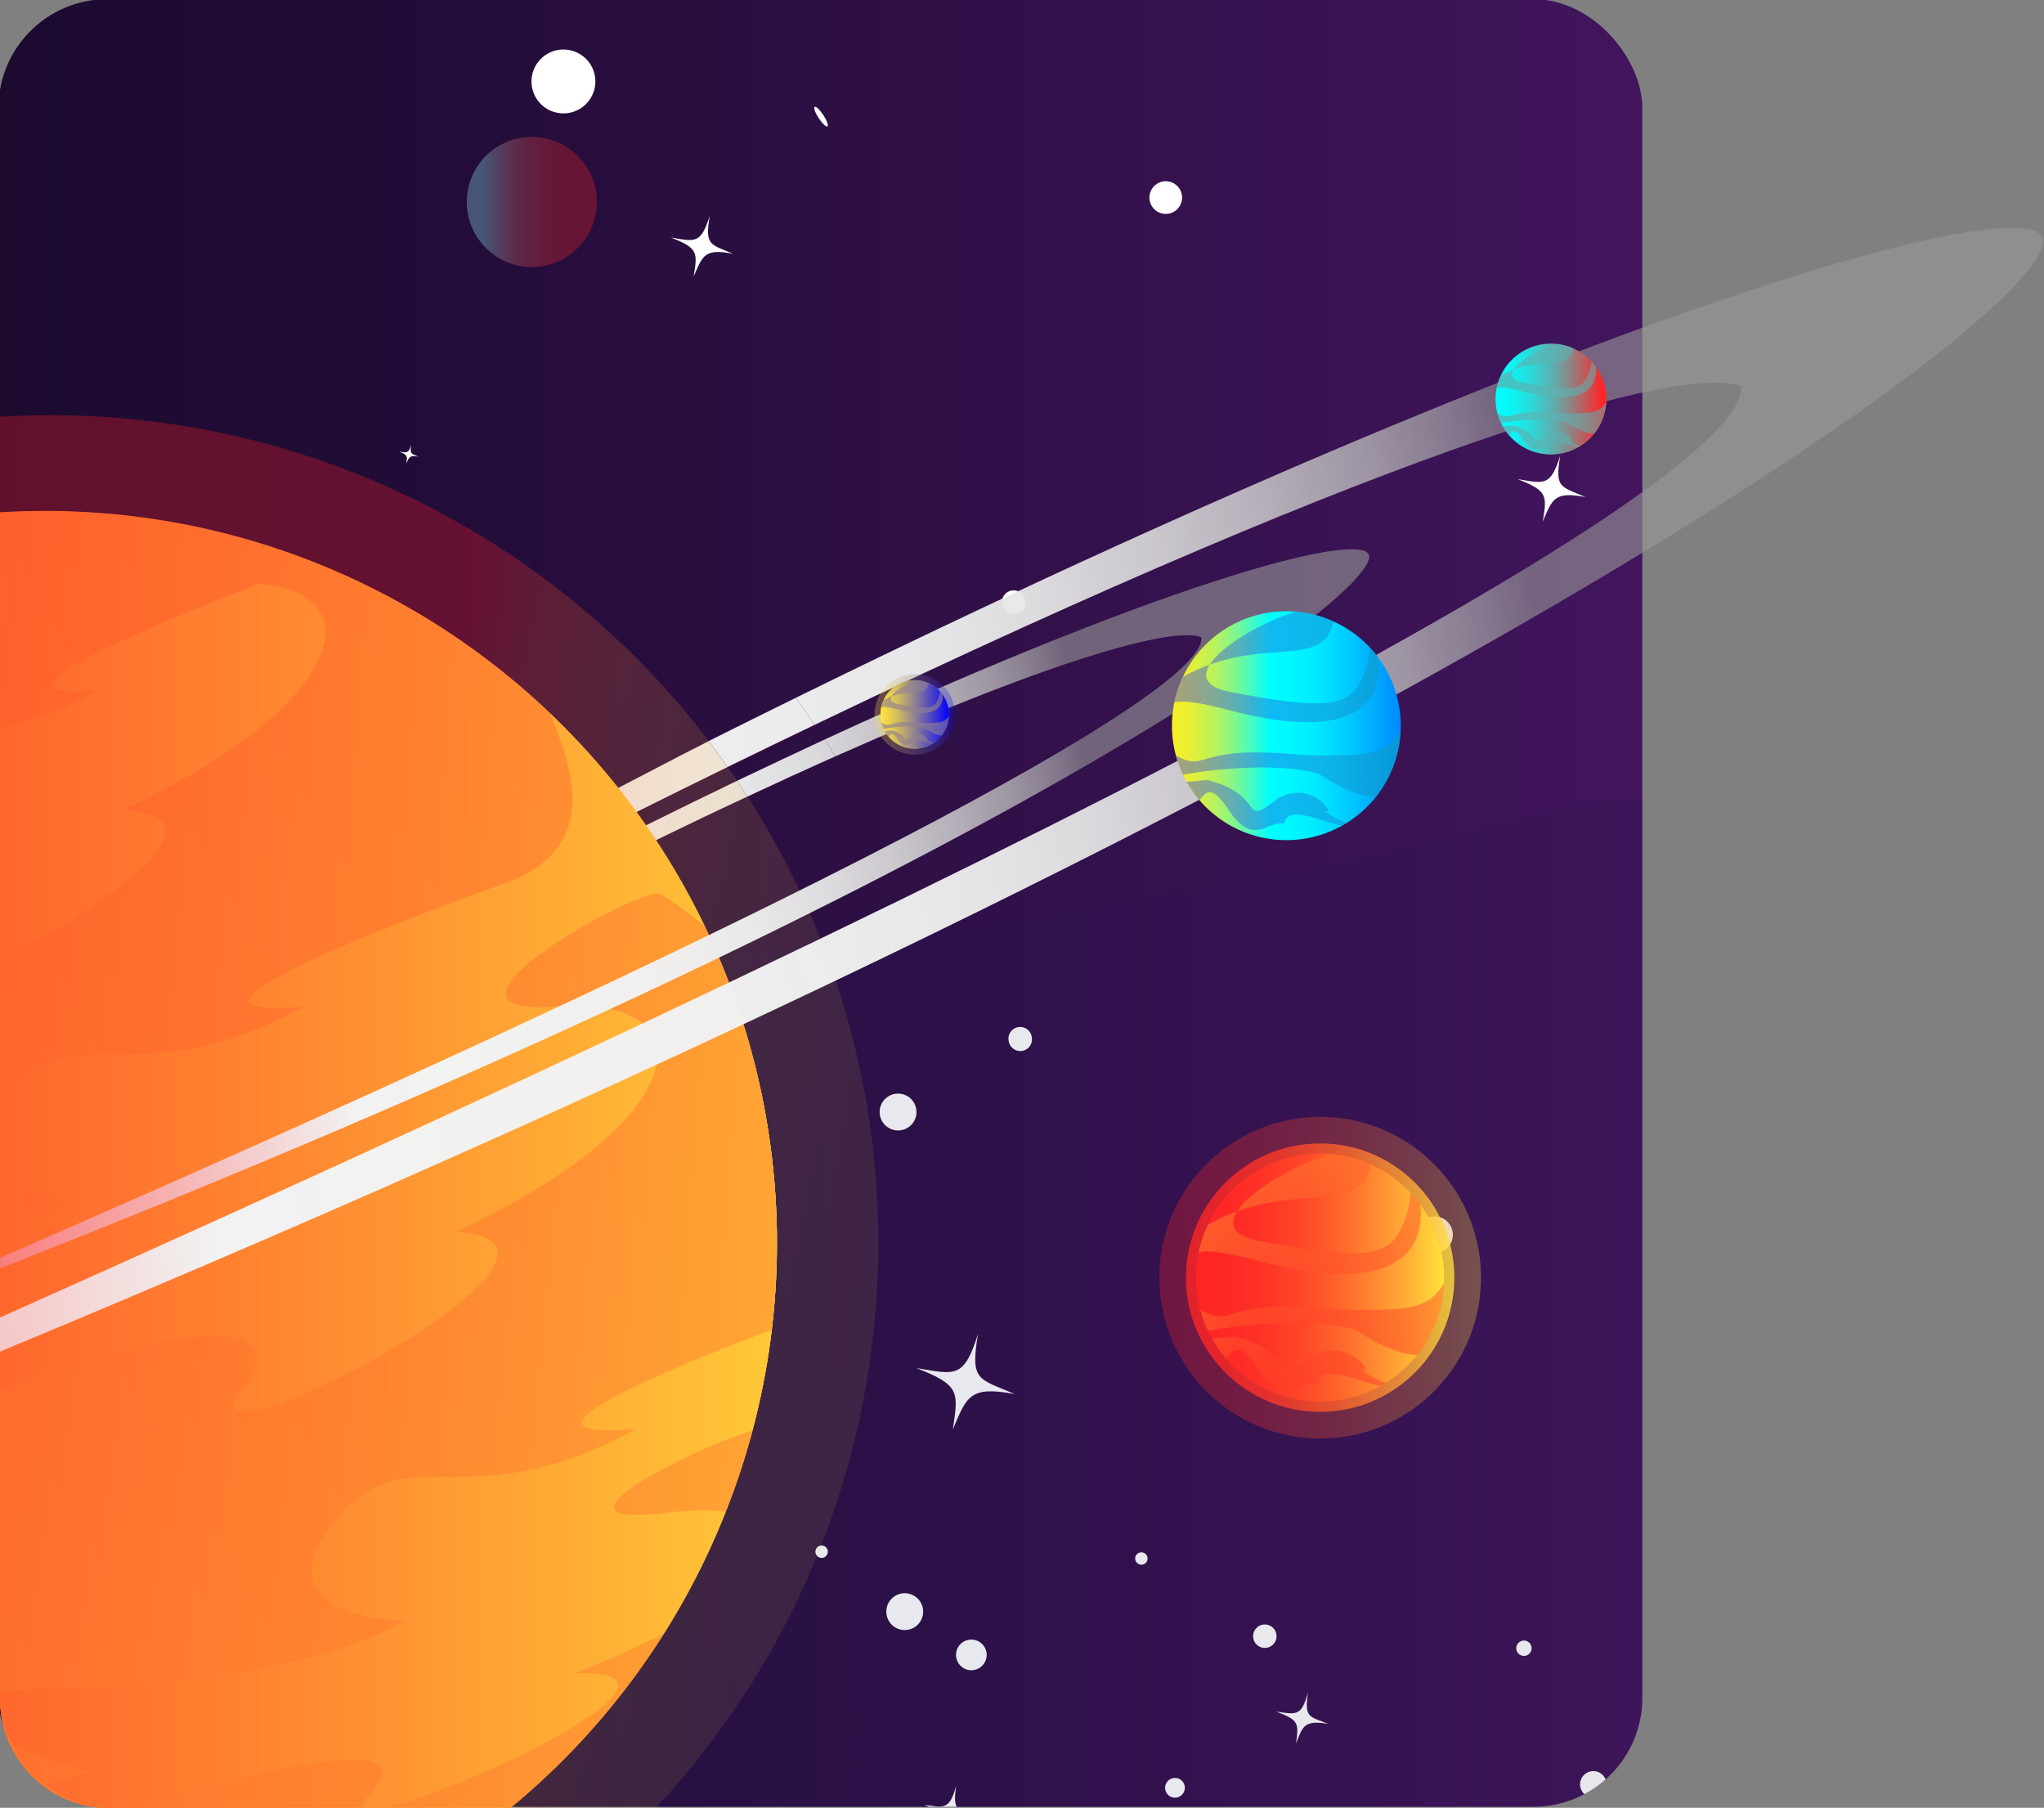 <svg xmlns="http://www.w3.org/2000/svg" xmlns:xlink="http://www.w3.org/1999/xlink" viewBox="0 0 363 321"><rect x="0" y="0" width="363" height="321" fill="#808080" stroke="none"/><defs><style>.cls-1{fill:none;}.cls-2{fill:url(#linear-gradient);}.cls-3{fill:url(#Degradado_sin_nombre_182);}.cls-4{fill:url(#Degradado_sin_nombre_118);}.cls-5{isolation:isolate;}.cls-6{clip-path:url(#clip-path);}.cls-7{fill:url(#Degradado_sin_nombre_19);}.cls-8{clip-path:url(#clip-path-2);}.cls-9{fill:#fff;}.cls-10{opacity:0.1;}.cls-11{fill:url(#linear-gradient-2);}.cls-12{fill:url(#Degradado_sin_nombre_38);}.cls-13{fill:url(#Degradado_sin_nombre_109);}.cls-14{fill:url(#Degradado_sin_nombre_109-2);}.cls-15{fill:url(#Degradado_sin_nombre_109-3);}.cls-16{fill:url(#Degradado_sin_nombre_109-4);}.cls-17{clip-path:url(#clip-path-4);}.cls-18,.cls-20,.cls-36,.cls-41,.cls-48{opacity:0.3;}.cls-18{fill:url(#Degradado_sin_nombre_191);}.cls-19{fill:url(#Degradado_sin_nombre_65);}.cls-20{fill:url(#Degradado_sin_nombre_184);}.cls-21{clip-path:url(#clip-path-6);}.cls-22{fill:url(#Degradado_sin_nombre_67);}.cls-23{clip-path:url(#clip-path-7);}.cls-24{opacity:0.25;}.cls-25{fill:url(#Degradado_sin_nombre_67-2);}.cls-26{fill:url(#Degradado_sin_nombre_67-3);}.cls-27{fill:url(#Degradado_sin_nombre_67-4);}.cls-28{fill:url(#Degradado_sin_nombre_67-5);}.cls-29{fill:url(#Degradado_sin_nombre_109-5);}.cls-30{fill:url(#Degradado_sin_nombre_109-6);}.cls-31{fill:url(#Degradado_sin_nombre_143);}.cls-32{clip-path:url(#clip-path-8);}.cls-33,.cls-35,.cls-39,.cls-45{opacity:0.4;}.cls-33{fill:url(#linear-gradient-3);}.cls-34{clip-path:url(#clip-path-9);}.cls-35{fill:url(#Degradado_sin_nombre_182-3);}.cls-36{fill:url(#Degradado_sin_nombre_118-2);}.cls-37{fill:url(#Degradado_sin_nombre_118-3);}.cls-38{clip-path:url(#clip-path-10);}.cls-39{fill:url(#Degradado_sin_nombre_118-5);}.cls-40{mix-blend-mode:screen;}.cls-41{fill:url(#linear-gradient-4);}.cls-42{opacity:0.8;fill:url(#linear-gradient-5);}.cls-43{fill:url(#linear-gradient-6);}.cls-44{clip-path:url(#clip-path-11);}.cls-45{fill:url(#linear-gradient-8);}.cls-46{clip-path:url(#clip-path-12);}.cls-47{clip-path:url(#clip-path-13);}.cls-49{fill:url(#linear-gradient-9);}.cls-50{clip-path:url(#clip-path-14);}.cls-51{fill:url(#linear-gradient-10);}.cls-52{clip-path:url(#clip-path-15);}.cls-53{fill:url(#linear-gradient-11);}.cls-54{fill:url(#linear-gradient-12);}.cls-55{clip-path:url(#clip-path-16);}.cls-56{fill:url(#linear-gradient-13);}.cls-57{clip-path:url(#clip-path-17);}.cls-58{fill:url(#linear-gradient-14);}</style><linearGradient id="linear-gradient" x1="212.42" y1="226.86" x2="256.47" y2="226.86" gradientUnits="userSpaceOnUse"><stop offset="0" stop-color="#ff2525"/><stop offset="0.15" stop-color="#ff2925"/><stop offset="0.29" stop-color="#ff3527"/><stop offset="0.44" stop-color="#ff4929"/><stop offset="0.58" stop-color="#ff652c"/><stop offset="0.72" stop-color="#ff8931"/><stop offset="0.87" stop-color="#ffb436"/><stop offset="1" stop-color="#ffe43b"/></linearGradient><linearGradient id="Degradado_sin_nombre_182" x1="265.61" y1="70.86" x2="285.28" y2="70.86" gradientUnits="userSpaceOnUse"><stop offset="0" stop-color="aqua"/><stop offset="0.09" stop-color="#06fafa"/><stop offset="0.21" stop-color="#16ecec"/><stop offset="0.34" stop-color="#31d5d5"/><stop offset="0.49" stop-color="#57b5b5"/><stop offset="0.65" stop-color="#878b8b"/><stop offset="0.81" stop-color="#c15a5a"/><stop offset="0.96" stop-color="#ff2525"/></linearGradient><linearGradient id="Degradado_sin_nombre_118" x1="156.37" y1="126.86" x2="168.53" y2="126.86" gradientUnits="userSpaceOnUse"><stop offset="0" stop-color="#ffe53b"/><stop offset="0.09" stop-color="#f1d846"/><stop offset="0.27" stop-color="#ccb762"/><stop offset="0.5" stop-color="#908190"/><stop offset="0.79" stop-color="#3f38cf"/><stop offset="1" stop-color="blue"/></linearGradient><clipPath id="clip-path"><rect class="cls-1" x="-0.27" y="-0.15" width="291.94" height="320.97" rx="19.35"/></clipPath><linearGradient id="Degradado_sin_nombre_19" x1="-202.01" y1="387.72" x2="1164.99" y2="387.72" gradientUnits="userSpaceOnUse"><stop offset="0" stop-color="#0e061e"/><stop offset="0.08" stop-color="#130825"/><stop offset="0.2" stop-color="#220c37"/><stop offset="0.33" stop-color="#3b1355"/><stop offset="0.48" stop-color="#5d1d7e"/><stop offset="0.51" stop-color="#641f87"/><stop offset="0.99" stop-color="#f7931e"/></linearGradient><clipPath id="clip-path-2"><rect class="cls-1" x="-455.2" y="-5.28" width="1367" height="786"/></clipPath><linearGradient id="linear-gradient-2" x1="-568.34" y1="306.75" x2="441.73" y2="306.75" gradientUnits="userSpaceOnUse"><stop offset="0" stop-color="#2d62ff"/><stop offset="0.21" stop-color="#641f87"/><stop offset="0.48" stop-color="#1e2f8a"/><stop offset="1" stop-color="#0e061e"/></linearGradient><linearGradient id="Degradado_sin_nombre_38" x1="-479.2" y1="435.04" x2="1176.65" y2="435.04" gradientUnits="userSpaceOnUse"><stop offset="0" stop-color="#e19748"/><stop offset="0.55" stop-color="#ff2cdf"/><stop offset="1" stop-color="#0e061e"/></linearGradient><linearGradient id="Degradado_sin_nombre_109" x1="26.36" y1="120.72" x2="-489.27" y2="241.61" gradientTransform="matrix(0.94, 0.05, -0.05, 0.95, 253.22, -11.3)" gradientUnits="userSpaceOnUse"><stop offset="0" stop-color="#999" stop-opacity="0.6"/><stop offset="0.02" stop-color="#aaa" stop-opacity="0.68"/><stop offset="0.05" stop-color="#bebebe" stop-opacity="0.76"/><stop offset="0.09" stop-color="#cecece" stop-opacity="0.84"/><stop offset="0.13" stop-color="#dbdbdb" stop-opacity="0.9"/><stop offset="0.17" stop-color="#e6e6e6" stop-opacity="0.94"/><stop offset="0.23" stop-color="#ededed" stop-opacity="0.98"/><stop offset="0.31" stop-color="#f1f1f1" stop-opacity="0.99"/><stop offset="0.5" stop-color="#f2f2f2"/><stop offset="0.61" stop-color="#f6b9b9"/><stop offset="0.75" stop-color="#fa7a7a"/><stop offset="0.86" stop-color="#fd4c4c"/><stop offset="0.95" stop-color="#fe3030"/><stop offset="1" stop-color="#ff2525"/></linearGradient><linearGradient id="Degradado_sin_nombre_109-2" x1="-56.86" y1="152.7" x2="-343.43" y2="219.89" xlink:href="#Degradado_sin_nombre_109"/><linearGradient id="Degradado_sin_nombre_109-3" x1="-57.95" y1="148.05" x2="-344.52" y2="215.24" xlink:href="#Degradado_sin_nombre_109"/><linearGradient id="Degradado_sin_nombre_109-4" x1="27.53" y1="125.69" x2="-488.11" y2="246.58" xlink:href="#Degradado_sin_nombre_109"/><clipPath id="clip-path-4"><path class="cls-1" d="M19.35.08H272.59a19.36,19.36,0,0,1,19.36,19.36V301.7a19.35,19.35,0,0,1-19.35,19.35H19.35A19.36,19.36,0,0,1,0,301.7V19.44A19.35,19.35,0,0,1,19.35.08Z"/></clipPath><linearGradient id="Degradado_sin_nombre_191" x1="153.02" y1="250.28" x2="58.97" y2="230.98" gradientUnits="userSpaceOnUse"><stop offset="0" stop-color="#ffe53b" stop-opacity="0.3"/><stop offset="0.14" stop-color="#ffe03a" stop-opacity="0.32"/><stop offset="0.29" stop-color="#ffd139" stop-opacity="0.37"/><stop offset="0.44" stop-color="#ffb836" stop-opacity="0.46"/><stop offset="0.6" stop-color="#ff9532" stop-opacity="0.58"/><stop offset="0.77" stop-color="#ff692d" stop-opacity="0.74"/><stop offset="0.94" stop-color="#ff3327" stop-opacity="0.92"/><stop offset="1" stop-color="#ff1d25"/></linearGradient><linearGradient id="Degradado_sin_nombre_65" x1="137.99" y1="220.72" x2="-120.02" y2="220.72" gradientUnits="userSpaceOnUse"><stop offset="0" stop-color="#ffe53b"/><stop offset="0.49" stop-color="#ff7b2f"/><stop offset="0.84" stop-color="#ff3728"/><stop offset="1" stop-color="#ff1d25"/></linearGradient><linearGradient id="Degradado_sin_nombre_184" x1="82.9" y1="35.86" x2="105.99" y2="35.86" gradientUnits="userSpaceOnUse"><stop offset="0.13" stop-color="#9ff"/><stop offset="0.17" stop-color="#a4e8e8"/><stop offset="0.24" stop-color="#b9baba"/><stop offset="0.31" stop-color="#cc9292"/><stop offset="0.39" stop-color="#dc7070"/><stop offset="0.47" stop-color="#e95555"/><stop offset="0.56" stop-color="#f34040"/><stop offset="0.66" stop-color="#fa3131"/><stop offset="0.78" stop-color="#fe2828"/><stop offset="0.96" stop-color="#ff2525"/></linearGradient><clipPath id="clip-path-6"><rect class="cls-1" x="0.01" y="0.08" width="291.94" height="320.97" rx="19.35"/></clipPath><linearGradient id="Degradado_sin_nombre_67" x1="172.58" y1="220.72" x2="-233" y2="220.72" gradientUnits="userSpaceOnUse"><stop offset="0" stop-color="#ffe53b"/><stop offset="0.1" stop-color="#ffc437"/><stop offset="0.26" stop-color="#ff9232"/><stop offset="0.42" stop-color="#ff682d"/><stop offset="0.58" stop-color="#ff472a"/><stop offset="0.73" stop-color="#ff3027"/><stop offset="0.88" stop-color="#ff2226"/><stop offset="1" stop-color="#ff1d25"/></linearGradient><clipPath id="clip-path-7"><circle class="cls-1" cx="7.99" cy="220.72" r="130"/></clipPath><linearGradient id="Degradado_sin_nombre_67-2" x1="-177.68" y1="270.31" x2="195.48" y2="54.87" xlink:href="#Degradado_sin_nombre_67"/><linearGradient id="Degradado_sin_nombre_67-3" x1="-118.68" y1="345.31" x2="254.48" y2="129.87" xlink:href="#Degradado_sin_nombre_67"/><linearGradient id="Degradado_sin_nombre_67-4" x1="-173.55" y1="197.32" x2="133.96" y2="19.78" xlink:href="#Degradado_sin_nombre_67"/><linearGradient id="Degradado_sin_nombre_67-5" x1="56.48" y1="195.58" x2="410.05" y2="21.92" gradientTransform="translate(-147.19 218.25) rotate(-3.84)" xlink:href="#Degradado_sin_nombre_67"/><linearGradient id="Degradado_sin_nombre_109-5" x1="30.57" y1="138.67" x2="-485.07" y2="259.56" xlink:href="#Degradado_sin_nombre_109"/><linearGradient id="Degradado_sin_nombre_109-6" x1="-52.95" y1="169.37" x2="-339.53" y2="236.55" xlink:href="#Degradado_sin_nombre_109"/><linearGradient id="Degradado_sin_nombre_143" x1="202.72" y1="128.86" x2="266.12" y2="128.86" gradientUnits="userSpaceOnUse"><stop offset="0.04" stop-color="#fcee21"/><stop offset="0.08" stop-color="#f8ee25"/><stop offset="0.12" stop-color="#ecef2f"/><stop offset="0.16" stop-color="#d8f041"/><stop offset="0.2" stop-color="#bbf25a"/><stop offset="0.24" stop-color="#97f57a"/><stop offset="0.28" stop-color="#6af8a1"/><stop offset="0.32" stop-color="#37fbcf"/><stop offset="0.36" stop-color="aqua"/><stop offset="0.41" stop-color="#00f9ff"/><stop offset="0.49" stop-color="#00e9ff"/><stop offset="0.57" stop-color="#00ceff"/><stop offset="0.66" stop-color="#00a8ff"/><stop offset="0.76" stop-color="#0078ff"/><stop offset="0.86" stop-color="#003eff"/><stop offset="0.96" stop-color="blue"/></linearGradient><clipPath id="clip-path-8"><path class="cls-1" d="M248.77,128.86a20.32,20.32,0,1,0-20.32,20.32A20.32,20.32,0,0,0,248.77,128.86Z"/></clipPath><linearGradient id="linear-gradient-3" x1="264.16" y1="126.68" x2="192.15" y2="128.63" gradientUnits="userSpaceOnUse"><stop offset="0" stop-color="#00ff5b"/><stop offset="0.07" stop-color="#06e271"/><stop offset="0.19" stop-color="#10b097"/><stop offset="0.32" stop-color="#1986b7"/><stop offset="0.45" stop-color="#2064d1"/><stop offset="0.58" stop-color="#2649e5"/><stop offset="0.72" stop-color="#2a36f4"/><stop offset="0.85" stop-color="#2c2bfc"/><stop offset="1" stop-color="#2d27ff"/></linearGradient><clipPath id="clip-path-9"><path class="cls-3" d="M285.28,70.86a9.84,9.84,0,1,0-9.83,9.84A9.83,9.83,0,0,0,285.28,70.86Z"/></clipPath><linearGradient id="Degradado_sin_nombre_182-3" x1="292.73" y1="69.8" x2="257.88" y2="70.75" xlink:href="#Degradado_sin_nombre_182"/><linearGradient id="Degradado_sin_nombre_118-2" x1="155.31" y1="126.86" x2="169.58" y2="126.86" xlink:href="#Degradado_sin_nombre_118"/><linearGradient id="Degradado_sin_nombre_118-3" x1="154.75" y1="126.86" x2="173.72" y2="126.86" xlink:href="#Degradado_sin_nombre_118"/><clipPath id="clip-path-10"><path class="cls-4" d="M168.53,126.86a6.08,6.08,0,1,0-6.08,6.08A6.08,6.08,0,0,0,168.53,126.86Z"/></clipPath><linearGradient id="Degradado_sin_nombre_118-5" x1="173.13" y1="126.21" x2="151.59" y2="126.79" xlink:href="#Degradado_sin_nombre_118"/><linearGradient id="linear-gradient-4" x1="205.89" y1="226.86" x2="263" y2="226.86" gradientTransform="translate(454.73 -13.78) rotate(88.41)" xlink:href="#linear-gradient"/><linearGradient id="linear-gradient-5" x1="210.62" y1="226.86" x2="258.27" y2="226.86" xlink:href="#linear-gradient"/><linearGradient id="linear-gradient-6" x1="206.56" y1="226.86" x2="275.28" y2="226.86" xlink:href="#linear-gradient"/><clipPath id="clip-path-11"><circle class="cls-2" cx="234.45" cy="226.86" r="22.03"/></clipPath><linearGradient id="linear-gradient-8" x1="256.73" y1="241.85" x2="209.45" y2="208.95" xlink:href="#linear-gradient"/><clipPath id="clip-path-12"><path class="cls-1" d="M878.13,967.49c161,335.74,559.65,174.5,453.51-44.64-85.8-138.31-166.89-117.46-240.37-171.83-59.33-45.95-99.45-136.67-157.34-126.47C872.38,642.23,783,773.89,878.13,967.49Z"/></clipPath><clipPath id="clip-path-13"><rect class="cls-1" x="683.54" y="99.31" width="786" height="1367" transform="matrix(0.09, -1, 1, 0.09, 201.14, 1785.52)"/></clipPath><linearGradient id="linear-gradient-9" x1="82.72" y1="602.41" x2="1092.82" y2="602.41" gradientTransform="translate(261.43 23.99) rotate(5.1)" gradientUnits="userSpaceOnUse"><stop offset="0" stop-color="#2d62ff"/><stop offset="0.21" stop-color="#8f5c9b"/><stop offset="0.48" stop-color="#1e2f8a"/><stop offset="1" stop-color="#0e061e"/></linearGradient><clipPath id="clip-path-14"><path class="cls-1" d="M-214.87,919.49c161,335.74,559.65,174.5,453.51-44.64C152.84,736.54,71.75,757.39-1.73,703c-59.33-45.95-99.45-136.67-157.34-126.47C-220.62,594.23-310,725.89-214.87,919.49Z"/></clipPath><linearGradient id="linear-gradient-10" x1="-897.13" y1="732.74" x2="469.94" y2="732.74" gradientTransform="translate(716.25 948.41) rotate(90)" gradientUnits="userSpaceOnUse"><stop offset="0" stop-color="#0e061e"/><stop offset="0.08" stop-color="#100725"/><stop offset="0.19" stop-color="#150937"/><stop offset="0.32" stop-color="#1d0d55"/><stop offset="0.38" stop-color="#210f65"/><stop offset="0.57" stop-color="#4f1279"/><stop offset="0.76" stop-color="#80158f"/><stop offset="0.95" stop-color="#80518f"/></linearGradient><clipPath id="clip-path-15"><rect class="cls-1" x="-409.46" y="51.31" width="786" height="1367" transform="matrix(0.09, -1, 1, 0.09, -746.9, 653.11)"/></clipPath><linearGradient id="linear-gradient-11" x1="-1010.27" y1="651.78" x2="-0.16" y2="651.78" xlink:href="#linear-gradient-9"/><linearGradient id="linear-gradient-12" x1="-921.12" y1="780.06" x2="734.79" y2="780.06" xlink:href="#linear-gradient-9"/><clipPath id="clip-path-16"><rect class="cls-1" x="83.29" y="-675.91" width="291.94" height="320.97" rx="19.35"/></clipPath><linearGradient id="linear-gradient-13" x1="-24.64" y1="-363.2" x2="1342.36" y2="-363.2" gradientUnits="userSpaceOnUse"><stop offset="0" stop-color="#0e061e"/><stop offset="0.09" stop-color="#100725"/><stop offset="0.22" stop-color="#150937"/><stop offset="0.36" stop-color="#1d0d55"/><stop offset="0.43" stop-color="#210f65"/><stop offset="0.82" stop-color="#4f1a7c"/><stop offset="0.99" stop-color="#641f87"/></linearGradient><clipPath id="clip-path-17"><rect class="cls-1" x="-24.64" y="-756.2" width="1367" height="786"/></clipPath><linearGradient id="linear-gradient-14" x1="-48.64" y1="-315.88" x2="1607.21" y2="-315.88" xlink:href="#linear-gradient-2"/></defs><title>Mesa de trabajo 13</title><g class="cls-5"><g id="Capa_1" data-name="Capa 1"><g class="cls-6"><rect class="cls-7" x="-202.01" y="-5.28" width="1367" height="786"/><g class="cls-8"><path class="cls-9" d="M271.87,292.09a1.36,1.36,0,1,1-1.81-.65A1.35,1.35,0,0,1,271.87,292.09Z"/><path class="cls-9" d="M285.09,315.84a2.35,2.35,0,1,1-3.12-1.13A2.35,2.35,0,0,1,285.09,315.84Z"/><path class="cls-9" d="M32.58,231.23a1.59,1.59,0,1,1-1.18-1.92A1.58,1.58,0,0,1,32.58,231.23Z"/><path class="cls-9" d="M76.57,257.43a1.53,1.53,0,1,1-1.13-1.84A1.53,1.53,0,0,1,76.57,257.43Z"/><path class="cls-9" d="M115.08,284c-2.94-.47-3.08.25-3.93,2.39.31-2.43.42-2.86-2.45-3.9,2.51.35,3.07.63,3.91-2.3C112.17,283.32,112.74,283.07,115.08,284Z"/><path class="cls-9" d="M5.87,283.17c-.84-.14-.88.07-1.13.68.09-.69.12-.82-.69-1.11.71.1.87.18,1.11-.66C5,283,5.2,282.9,5.87,283.17Z"/><path class="cls-9" d="M173.39,322.65c-4.27-.68-4.48.37-5.71,3.47.45-3.53.6-4.15-3.55-5.65,3.63.5,4.45.91,5.68-3.35C169.16,321.63,170,321.28,173.39,322.65Z"/><path class="cls-9" d="M34.77,263.42c-2.7-.44-2.83.23-3.61,2.19.29-2.23.38-2.63-2.25-3.58,2.3.32,2.82.58,3.6-2.12C32.1,262.77,32.62,262.55,34.77,263.42Z"/><path class="cls-9" d="M235.87,306.1c-4.27-.69-4.47.36-5.7,3.46.45-3.52.6-4.14-3.56-5.64,3.64.5,4.46.91,5.68-3.35C231.64,305.08,232.47,304.72,235.87,306.1Z"/><path class="cls-9" d="M210.37,317.86a1.75,1.75,0,1,1-1.3-2.11A1.74,1.74,0,0,1,210.37,317.86Z"/><path class="cls-9" d="M21.38,248.42a3,3,0,1,1-2.21-3.59A3,3,0,0,1,21.38,248.42Z"/><path class="cls-9" d="M175.15,294.49a2.72,2.72,0,1,1-2-3.28A2.72,2.72,0,0,1,175.15,294.49Z"/><path class="cls-9" d="M9.61,315A1.32,1.32,0,0,1,8,316a1.33,1.33,0,1,1,1.59-1Z"/><path class="cls-9" d="M94.18,314.06a1.1,1.1,0,1,1-.82-1.32A1.1,1.1,0,0,1,94.18,314.06Z"/><path class="cls-9" d="M62.51,296.18a1.1,1.1,0,1,1,.28-1.52A1.08,1.08,0,0,1,62.51,296.18Z"/><path class="cls-9" d="M203.33,277.64a1.1,1.1,0,1,1,.28-1.52A1.09,1.09,0,0,1,203.33,277.64Z"/><path class="cls-9" d="M146.54,276.43a1.1,1.1,0,1,1,.28-1.53A1.09,1.09,0,0,1,146.54,276.43Z"/><path class="cls-9" d="M43.27,251.27c.12-.08-.06-.55-.4-1.05s-.72-.84-.84-.76.07.56.4,1.06S43.15,251.35,43.27,251.27Z"/><path class="cls-9" d="M4.53,188.27a4.22,4.22,0,0,1-5.16,3,4.21,4.21,0,0,1-3-5.17,4.22,4.22,0,0,1,5.15-3A4.23,4.23,0,0,1,4.53,188.27Z"/><path class="cls-9" d="M209.83,35.83a2.9,2.9,0,1,1-2.06-3.55A2.89,2.89,0,0,1,209.83,35.83Z"/><path class="cls-9" d="M90.35,163.59a3.08,3.08,0,1,1-2.19-3.78A3.08,3.08,0,0,1,90.35,163.59Z"/><path class="cls-9" d="M281.57,88.26c-5.55-1.05-5.86.32-7.58,4.33.72-4.59.93-5.4-4.45-7.51,4.74.78,5.79,1.34,7.55-4.18C276.08,86.78,277.18,86.34,281.57,88.26Z"/><path class="cls-9" d="M337.24,276.18c-6.23-1.18-6.58.36-8.5,4.85.8-5.14,1-6.06-5-8.42,5.3.87,6.49,1.51,8.45-4.69C331.08,274.52,332.31,274,337.24,276.18Z"/><path class="cls-9" d="M25.18,113.49c-4.52-.85-4.77.26-6.16,3.52.58-3.73.75-4.39-3.62-6.1,3.85.63,4.71,1.09,6.13-3.4C20.71,112.29,21.6,111.93,25.18,113.49Z"/><path class="cls-9" d="M38.1,204.15c-1.58-.3-1.67.09-2.16,1.23.2-1.31.27-1.54-1.27-2.14,1.35.22,1.65.38,2.15-1.2C36.54,203.72,36.85,203.6,38.1,204.15Z"/><path class="cls-9" d="M74.32,81.09c-1.58-.3-1.67.09-2.16,1.23.2-1.31.26-1.54-1.27-2.14,1.35.22,1.65.38,2.15-1.19C72.75,80.67,73.07,80.54,74.32,81.09Z"/><path class="cls-9" d="M180.21,247.54c-8.06-1.52-8.51.46-11,6.28,1-6.66,1.35-7.84-6.46-10.9,6.87,1.13,8.4,2,10.94-6.07C172.24,245.39,173.83,244.75,180.21,247.54Z"/><path class="cls-9" d="M130.2,45.07c-5.11-1-5.39.29-7,4,.66-4.22.86-5-4.09-6.9,4.35.71,5.32,1.23,6.93-3.84C125.15,43.71,126.16,43.31,130.2,45.07Z"/><path class="cls-9" d="M4.88,237.81A4.33,4.33,0,0,1-.43,240.9a4.34,4.34,0,0,1-3.09-5.31,4.35,4.35,0,0,1,5.31-3.09A4.35,4.35,0,0,1,4.88,237.81Z"/><path class="cls-9" d="M105.54,15.92a5.67,5.67,0,1,1-4-6.93A5.66,5.66,0,0,1,105.54,15.92Z"/><path class="cls-9" d="M346.38,319.53a3.09,3.09,0,1,1-2.2-3.77A3.09,3.09,0,0,1,346.38,319.53Z"/><path class="cls-9" d="M355.4,217.92a2.52,2.52,0,1,1-1.8-3.08A2.53,2.53,0,0,1,355.4,217.92Z"/><path class="cls-9" d="M11.74,295a2,2,0,1,1-3.9-1,2,2,0,0,1,3.9,1Z"/><path class="cls-9" d="M257.9,220.09a3.27,3.27,0,1,1-2.33-4A3.26,3.26,0,0,1,257.9,220.09Z"/><path class="cls-9" d="M70.79,243.33a3.09,3.09,0,1,1-2.19-3.78A3.08,3.08,0,0,1,70.79,243.33Z"/><path class="cls-9" d="M79.81,141.71A2.52,2.52,0,1,1,78,138.63,2.52,2.52,0,0,1,79.81,141.71Z"/><path class="cls-9" d="M240.37,144.21a2.08,2.08,0,1,1-1.48-2.55A2.09,2.09,0,0,1,240.37,144.21Z"/><path class="cls-9" d="M159.91,200.7a3.27,3.27,0,1,1,2.82-3.66A3.26,3.26,0,0,1,159.91,200.7Z"/><path class="cls-9" d="M181.45,186.61a2.08,2.08,0,0,1-2.32-1.8,2.08,2.08,0,1,1,4.12-.53A2.06,2.06,0,0,1,181.45,186.61Z"/><path class="cls-9" d="M162.43,288.93a3.27,3.27,0,1,1,1-4.52A3.27,3.27,0,0,1,162.43,288.93Z"/><path class="cls-9" d="M225.75,292.28a2.08,2.08,0,1,1,.62-2.88A2.08,2.08,0,0,1,225.75,292.28Z"/><path class="cls-9" d="M181.17,108.67a2.09,2.09,0,1,1,.61-2.88A2.08,2.08,0,0,1,181.17,108.67Z"/><path class="cls-9" d="M305.77,165.1a2.09,2.09,0,1,1,.61-2.88A2.08,2.08,0,0,1,305.77,165.1Z"/><path class="cls-9" d="M341.67,75.45a2.08,2.08,0,1,1,.61-2.88A2.07,2.07,0,0,1,341.67,75.45Z"/><path class="cls-9" d="M146.94,22.45c.23-.15-.09-1.05-.71-2s-1.32-1.63-1.55-1.48.09,1.07.71,2S146.71,22.6,146.94,22.45Z"/></g><g class="cls-8"><g class="cls-10"><path class="cls-11" d="M-455.22,476.79C-558.64,452.9-299.16-201.12,80.32,442.35s489-373.64,189-297-457.47-32.65-273-188.65H-275.2s46.54,25.45-190.44,248.94S-455.22,476.79-455.22,476.79Z"/><path class="cls-12" d="M-479.2,565.39c110-456.27,637.5-109.49,685.49,244.49,24.24,178.71,402.92,19.06,274.52-114s364.48-73.5,187.49-255c-170-174.35-118.17-742.41,1.5-318,192,681,273.3-618.48,291-106.49,4.51,130.49-420,960,186,574.47,113.26-72-132,306-132,306l-126-109.5s-250.49-126-265.49-33-355.48,222-355.48,222L74.3,812.88s-337.5-373.48-553.5-195Z"/></g></g></g><path class="cls-13" d="M125.88,131.57l3.35,4.61q7.92-3.87,15.45-7.48l-3.32-4.81Q133.74,127.64,125.88,131.57Z"/><path class="cls-14" d="M114.58,146.62l1.8,2.62q8.59-4.19,16.36-7.8l-1.84-2.8Q123,142.44,114.58,146.62Z"/><path class="cls-15" d="M130.9,138.64l1.84,2.8q8.26-3.87,15.62-7.14l-1.89-3Q139,134.78,130.9,138.64Z"/><path class="cls-16" d="M109.62,140l3.28,4.25q8.35-4.16,16.33-8.06l-3.35-4.61C124.54,132.24,118.52,135.35,109.62,140Z"/><g class="cls-17"><ellipse class="cls-18" cx="8.98" cy="220.72" rx="147.01" ry="147"/><ellipse class="cls-19" cx="8.98" cy="220.72" rx="129" ry="129"/></g><g class="cls-17"><ellipse class="cls-19" cx="8.98" cy="220.72" rx="129" ry="129"/></g><circle class="cls-20" cx="94.45" cy="35.86" r="11.55"/><g class="cls-21"><circle class="cls-22" cx="7.99" cy="220.72" r="130"/><g class="cls-23"><g class="cls-24"><path class="cls-25" d="M-131,231.72c-39,25,109-53,55-53,36-16,73-24,60-7s70-26,38-28c43-20,45-42,18-40s14-21,18-20,41,33,38,36,18,28-6,37c0,0-71,25-36,22-31,17-41,0-54,17s13,17,13,17-16,11-60,12,4,15,4,15-12,4-41,9-7,21-5,20-33,15-42,8S-131,231.72-131,231.72Z"/><path class="cls-26" d="M-72,306.72c-39,25,109-53,55-53,36-16,73-24,60-7s70-26,38-28c43-20,45-42,18-40s14-21,18-20,41,33,38,36,18,28-6,37c0,0-71,25-36,22-31,17-41,0-54,17s13,17,13,17-16,11-60,12,4,15,4,15-12,4-41,9-7,21-5,20-33,15-42,8S-72,306.72-72,306.72Z"/><path class="cls-27" d="M-132.64,168.22c-31.56,21.53,88.22-45.65,44.51-45.65,29.14-13.78,59.08-20.67,48.56-6S17.08,94.15-8.81,92.43C26,75.2,27.6,56.25,5.75,58S17.08,39.89,20.32,40.75s33.18,28.42,30.75,31,14.57,24.11-4.85,31.86c0,0-57.46,21.53-29.14,18.95-25.09,14.64-33.18,0-43.7,14.64s10.52,14.64,10.52,14.64S-29,161.33-64.66,162.19s3.24,12.92,3.24,12.92-9.71,3.44-33.18,7.75-5.66,18.08-4.05,17.22-26.7,12.92-34,6.89S-132.64,168.22-132.64,168.22Z"/><path class="cls-28" d="M-46.43,367.28C-84.2,386.92,59.9,323.86,6,327.48c35.18-13.31,71.73-21.24,59.54-8.79s68.65-22.41,36.63-21.62c42-16.51,43-31.64,16.13-28.46s13-15.25,17.05-14.84,42.42,19.74,39.56,22,19.24,17.88-4.29,25.62c0,0-69.7,21.79-34.92,17.4-30.15,13.66-40.9,2.75-53.1,15.2s13.75,10.71,13.75,10.71-15.46,8.57-59.31,12.2,4.67,9.95,4.67,9.95-11.79,3.53-40.49,8.88-6,14.78-4.08,14-32.24,12.43-41.54,8.27S-46.43,367.28-46.43,367.28Z"/></g></g></g><path class="cls-29" d="M141.36,123.89l3.32,4.81C250,78.18,299.22,64.64,309.16,68.56,310.85,82.3,229.25,131.68,0,233.94V240C257,133.25,361,57.25,362.87,43.11,364.26,32.4,285.23,53.18,141.36,123.89Z"/><path class="cls-30" d="M243.17,99c.68-5.27-33.55,3.15-96.7,32.3l1.89,3c40.49-18,60.34-23,65-21.15,1,8.41-54.14,40.88-213.33,110.19v1.87C173.21,157.14,242.05,107.58,243.17,99Z"/><path class="cls-31" d="M248.77,128.86a20.32,20.32,0,1,0-20.32,20.32A20.32,20.32,0,0,0,248.77,128.86Z"/><g class="cls-32"><path class="cls-33" d="M210.07,120.18c13.87-7.73,24.87-.89,26.75-9.84s-34.67,9.33-18.44,12.5,20.69,2.61,22.93-1.31,1.91-7,2-9.13,11.23,23.68-26.06,13.42c-11.89-3-9,.36-9,.36s-5.5,4.68.52,7.94,2.74-2.14,23.21,0c11.51.09,14.87.22,17.67-6.25,0,0,4.66,22.75-15.48,9.51-13.33-3.72-41.57,3.36-19.76,1.12,11,2.8,5.44,8.85,12.68,3.17,6.11-3.2,10.07,3.21,8.39,2.35s6.37,5.3,6.36.08c.17,7.08-12.73-3.18-13.8,2.13-3.19-.46-5.45,4.22-9.9-2.51s-4.33-.08-7-.94S197.11,127.41,210.07,120.18Z"/></g><path class="cls-3" d="M285.28,70.86a9.84,9.84,0,1,0-9.83,9.84A9.83,9.83,0,0,0,285.28,70.86Z"/><g class="cls-34"><path class="cls-35" d="M266.55,66.66c6.71-3.74,12-.43,12.95-4.76s-16.78,4.51-8.93,6.05,10,1.26,11.1-.63a8.17,8.17,0,0,0,1-4.43c.05-1,5.44,11.46-12.61,6.5-5.75-1.48-4.33.18-4.33.18s-2.66,2.26.25,3.84,1.32-1,11.23,0c5.57,0,7.2.11,8.55-3,0,0,2.26,11-7.49,4.61-6.45-1.81-20.12,1.62-9.56.54,5.32,1.35,2.63,4.28,6.13,1.53,3-1.55,4.88,1.55,4.07,1.14s3.08,2.57,3.07,0c.08,3.42-6.16-1.54-6.68,1-1.54-.22-2.63,2-4.79-1.22s-2.09,0-3.39-.45S260.28,70.16,266.55,66.66Z"/></g><circle class="cls-36" cx="162.45" cy="126.86" r="7.14"/><path class="cls-37" d="M168.53,126.86a6.08,6.08,0,1,0-6.08,6.08A6.08,6.08,0,0,0,168.53,126.86Z"/><path class="cls-4" d="M168.53,126.86a6.08,6.08,0,1,0-6.08,6.08A6.08,6.08,0,0,0,168.53,126.86Z"/><g class="cls-38"><path class="cls-39" d="M157,124.27c4.15-2.32,7.44-.27,8-3s-10.37,2.79-5.51,3.74,6.19.78,6.86-.39a5,5,0,0,0,.59-2.73c0-.64,3.37,7.08-7.79,4-3.55-.91-2.68.11-2.68.11s-1.64,1.4.16,2.38.82-.65,6.94,0c3.44,0,4.45.06,5.28-1.87,0,0,1.4,6.8-4.63,2.84-4-1.11-12.43,1-5.91.34,3.29.83,1.63,2.64,3.8.94,1.82-.95,3,1,2.51.71s1.9,1.58,1.9,0c.05,2.12-3.81-.95-4.13.64-1-.14-1.63,1.26-3-.75s-1.29,0-2.1-.28S153.07,126.43,157,124.27Z"/></g><g class="cls-40"><circle class="cls-41" cx="234.45" cy="226.86" r="28.56" transform="translate(1.18 454.94) rotate(-88.41)"/><circle class="cls-42" cx="234.45" cy="226.86" r="23.83"/><circle class="cls-43" cx="234.45" cy="226.86" r="22.03"/><circle class="cls-2" cx="234.45" cy="226.86" r="22.03"/><g class="cls-44"><path class="cls-45" d="M214.53,217.45c15-8.37,26.95-1,29-10.66s-37.57,10.11-20,13.54,22.43,2.83,24.86-1.41,2.07-7.61,2.17-9.9,12.18,25.66-28.24,14.55c-12.88-3.31-9.71.39-9.71.39s-6,5.07.56,8.6,3-2.32,25.16,0c12.48.1,16.12.24,19.15-6.77,0,0,5.06,24.66-16.77,10.31-14.45-4-45.07,3.63-21.42,1.21,11.92,3,5.89,9.59,13.74,3.44,6.62-3.48,10.91,3.47,9.09,2.54s6.91,5.75,6.9.09c.18,7.67-13.8-3.45-15,2.3-3.45-.49-5.9,4.58-10.72-2.71s-4.69-.09-7.61-1S200.48,225.29,214.53,217.45Z"/></g></g><g class="cls-46"><g class="cls-47"><g class="cls-48"><path class="cls-49" d="M387.81,810.78c-100.89-33,215.7-661.36,536.48,13.3s520.26-328.7,214.65-279S686.18,471.88,883.8,332.9L613.35,308.77s44.09,29.49-211.82,231S387.81,810.78,387.81,810.78Z"/></g></g></g><g class="cls-50"><rect class="cls-51" x="-409.46" y="51.31" width="786" height="1367" transform="matrix(0.09, -1, 1, 0.09, -746.9, 653.11)"/><g class="cls-52"><g class="cls-48"><path class="cls-53" d="M-705.19,762.78c-100.89-33,215.7-661.36,536.48,13.3s520.26-328.7,214.65-279S-406.82,423.88-209.2,284.9l-270.45-24.13s44.09,29.49-211.82,231S-705.19,762.78-705.19,762.78Z"/><path class="cls-54" d="M-736.95,848.9C-586.83,404.21-92.24,796.51-75.9,1153.35c8.25,180.15,399.63,54.8,283.56-89.14s369.57-40.81,209.41-237.32c-153.86-188.78-51.7-750,29.76-316.59,130.7,695.34,327.2-591.74,299.3-80.21C739,560.47,242.48,1348.92,880.32,1018.82c119.22-61.69-158.67,293-158.67,293L605.89,1191.6s-238.3-147.76-261.5-56.47S-29.42,1324.65-29.42,1324.65l-178.22-180s-303-402-534-243.42Z"/></g></g></g><g class="cls-55"><rect class="cls-56" x="-24.64" y="-756.2" width="1367" height="786"/><g class="cls-57"><path class="cls-9" d="M296.18,16.67a1.45,1.45,0,1,1-2.65,1.18,1.44,1.44,0,0,1,.72-1.91A1.46,1.46,0,0,1,296.18,16.67Z"/><path class="cls-9" d="M264.87,60.53a1.28,1.28,0,1,1-1.69-.64A1.28,1.28,0,0,1,264.87,60.53Z"/><path class="cls-9" d="M309.85,42.28A2.51,2.51,0,1,1,306.54,41,2.5,2.5,0,0,1,309.85,42.28Z"/><path class="cls-9" d="M154.67,221.75a2.12,2.12,0,1,1-1.54-2.57A2.13,2.13,0,0,1,154.67,221.75Z"/><path class="cls-9" d="M42.05,160.45a1.73,1.73,0,1,1-1.25-2.1A1.74,1.74,0,0,1,42.05,160.45Z"/><path class="cls-9" d="M21.78,48.52a1.74,1.74,0,1,1-1.26-2.11A1.74,1.74,0,0,1,21.78,48.52Z"/><path class="cls-9" d="M133.65,164.22a1.13,1.13,0,0,1-1.38.83,1.14,1.14,0,1,1,.56-2.2A1.13,1.13,0,0,1,133.65,164.22Z"/><path class="cls-9" d="M107.92,178.17a1.53,1.53,0,1,1-1.1-1.86A1.53,1.53,0,0,1,107.92,178.17Z"/><path class="cls-9" d="M96,268.29a1.52,1.52,0,0,1-3-.76,1.52,1.52,0,1,1,3,.76Z"/><path class="cls-9" d="M292.69,70.73a2.52,2.52,0,1,1-3.32-1.27A2.52,2.52,0,0,1,292.69,70.73Z"/><path class="cls-9" d="M281.75,123.4a1.84,1.84,0,1,1-1.34-2.24A1.83,1.83,0,0,1,281.75,123.4Z"/><path class="cls-9" d="M276.9,161.06a1.84,1.84,0,1,1-1.33-2.24A1.83,1.83,0,0,1,276.9,161.06Z"/><path class="cls-9" d="M269.28,211.42a1.84,1.84,0,1,1-1.33-2.24A1.85,1.85,0,0,1,269.28,211.42Z"/><path class="cls-9" d="M241.37,175.23A1.84,1.84,0,1,1,240,173,1.84,1.84,0,0,1,241.37,175.23Z"/><path class="cls-9" d="M247.47,243.18a1.84,1.84,0,1,1-1.33-2.24A1.83,1.83,0,0,1,247.47,243.18Z"/><path class="cls-9" d="M202.42,116a2.76,2.76,0,1,1-2-3.37A2.75,2.75,0,0,1,202.42,116Z"/><path class="cls-9" d="M128.92,5.14c-3.13-.56-3.3.21-4.24,2.48.38-2.59.49-3-2.54-4.21,2.66.42,3.26.73,4.22-2.39C125.82,4.34,126.44,4.08,128.92,5.14Z"/><path class="cls-9" d="M161.22,110.53c-3.51-.63-3.7.24-4.75,2.77.42-2.89.55-3.41-2.85-4.71,3,.47,3.66.82,4.73-2.68C157.75,109.63,158.44,109.34,161.22,110.53Z"/><path class="cls-9" d="M5.71,155.14c-4.54-.81-4.78.31-6.15,3.59.55-3.75.72-4.42-3.69-6.09,3.87.6,4.74,1.05,6.12-3.47C1.22,154,2.11,153.61,5.71,155.14Z"/><path class="cls-9" d="M156.09,276.35c-4.54-.82-4.78.3-6.15,3.59.54-3.75.71-4.42-3.69-6.1,3.87.6,4.73,1.06,6.12-3.47C151.6,275.18,152.49,274.81,156.09,276.35Z"/><path class="cls-9" d="M264.49,281.24c-4.54-.81-4.78.31-6.15,3.6.55-3.75.72-4.42-3.69-6.1,3.87.6,4.74,1.05,6.12-3.47C260,280.08,260.89,279.71,264.49,281.24Z"/><path class="cls-9" d="M119.22,297.58c-2.28-.41-2.4.15-3.09,1.8.28-1.88.36-2.22-1.85-3.06,1.94.3,2.38.53,3.07-1.74C117,297,117.41,296.81,119.22,297.58Z"/><path class="cls-9" d="M212.08,228.4c-2.28-.41-2.4.15-3.09,1.8.28-1.88.36-2.22-1.85-3.06,1.94.3,2.38.53,3.07-1.74C209.83,227.81,210.27,227.63,212.08,228.4Z"/><path class="cls-9" d="M203.44,210.59c-.89-.16-.94.06-1.21.7.11-.73.14-.87-.72-1.2.76.12.93.21,1.2-.68C202.56,210.36,202.73,210.29,203.44,210.59Z"/><path class="cls-9" d="M228.16,289.64c-.9-.16-.94.06-1.21.71.1-.74.14-.87-.73-1.2.76.12.93.21,1.2-.68C227.27,289.41,227.45,289.34,228.16,289.64Z"/><path class="cls-9" d="M31.32,190.37c-.89-.16-.94.06-1.21.71.11-.74.15-.87-.72-1.2.76.12.93.21,1.2-.68C30.44,190.14,30.62,190.07,31.32,190.37Z"/><path class="cls-9" d="M231.64,68.76c-.9-.16-.95.06-1.21.71.1-.74.14-.87-.73-1.2.76.12.93.2,1.2-.69C230.75,68.53,230.93,68.46,231.64,68.76Z"/><path class="cls-9" d="M12.32,2.21c-.89-.16-.94.06-1.21.7.11-.73.14-.87-.72-1.2.76.12.93.21,1.2-.68C11.44,2,11.61,1.91,12.32,2.21Z"/><path class="cls-9" d="M303.42,73.85c-.9-.16-.95.06-1.22.7.11-.73.15-.86-.72-1.19.76.11.93.2,1.2-.69C302.53,73.62,302.71,73.55,303.42,73.85Z"/><path class="cls-9" d="M173.73,175.53c-4.54-.81-4.78.31-6.15,3.59.55-3.75.72-4.41-3.69-6.09,3.87.6,4.74,1.05,6.13-3.47C169.24,174.36,170.13,174,173.73,175.53Z"/><path class="cls-9" d="M72.76,95.25c-4.55-.81-4.79.31-6.16,3.6.55-3.75.72-4.42-3.69-6.1,3.87.6,4.74,1,6.13-3.47C68.26,94.09,69.15,93.72,72.76,95.25Z"/><path class="cls-9" d="M190.45,47.47c-4.54-.81-4.78.31-6.15,3.59.55-3.75.72-4.41-3.69-6.09,3.87.6,4.74,1.05,6.12-3.47C186,46.3,186.85,45.94,190.45,47.47Z"/><path class="cls-9" d="M71.55,195.19c-2.67-.47-2.81.18-3.61,2.11.32-2.2.42-2.59-2.17-3.57,2.27.35,2.78.61,3.59-2C68.91,194.51,69.43,194.29,71.55,195.19Z"/><path class="cls-9" d="M286.34,96.07c-4.54-.81-4.78.31-6.15,3.6.55-3.76.72-4.42-3.69-6.1,3.87.6,4.74,1.05,6.12-3.47C281.85,94.91,282.74,94.54,286.34,96.07Z"/><path class="cls-9" d="M257.48,31c-4.54-.81-4.79.3-6.16,3.59.55-3.75.72-4.42-3.68-6.1,3.86.61,4.73,1.06,6.12-3.46C253,29.79,253.87,29.43,257.48,31Z"/><path class="cls-9" d="M230,43a1.88,1.88,0,1,1-1.35-2.28A1.89,1.89,0,0,1,230,43Z"/><path class="cls-9" d="M166.59,134.86a1.73,1.73,0,1,1-1.26-2.1A1.71,1.71,0,0,1,166.59,134.86Z"/><path class="cls-9" d="M173.35,207.84a1.87,1.87,0,1,1-1.35-2.27A1.86,1.86,0,0,1,173.35,207.84Z"/><path class="cls-9" d="M192.86,17.43a2.91,2.91,0,1,1-2.1-3.53A2.91,2.91,0,0,1,192.86,17.43Z"/><path class="cls-9" d="M192.55,68.43A2,2,0,1,1,191.12,66,2,2,0,0,1,192.55,68.43Z"/><path class="cls-9" d="M171.12,77.67a1.4,1.4,0,0,1-1.72,1,1.41,1.41,0,0,1,.7-2.74A1.4,1.4,0,0,1,171.12,77.67Z"/><path class="cls-9" d="M236.94,91.09a1.17,1.17,0,1,1-.85-1.42A1.17,1.17,0,0,1,236.94,91.09Z"/><path class="cls-9" d="M221.11,145a1.17,1.17,0,0,1-2.27-.58,1.17,1.17,0,0,1,2.27.58Z"/><path class="cls-9" d="M236,213.78a1.81,1.81,0,1,1-1.31-2.2A1.82,1.82,0,0,1,236,213.78Z"/><path class="cls-9" d="M116.31,79.41A1.84,1.84,0,1,1,115,77.17,1.84,1.84,0,0,1,116.31,79.41Z"/><path class="cls-9" d="M11.2,93.47a1.74,1.74,0,1,1-1.26-2.11A1.74,1.74,0,0,1,11.2,93.47Z"/><path class="cls-9" d="M15.73,36.27a1.41,1.41,0,1,1-1-1.72A1.42,1.42,0,0,1,15.73,36.27Z"/><path class="cls-9" d="M106,36.82a1.17,1.17,0,1,1-.85-1.42A1.16,1.16,0,0,1,106,36.82Z"/><path class="cls-9" d="M61.09,69A1.84,1.84,0,1,1,62.66,67,1.83,1.83,0,0,1,61.09,69Z"/><path class="cls-9" d="M73.13,61a1.18,1.18,0,1,1,1-1.33A1.17,1.17,0,0,1,73.13,61Z"/><path class="cls-9" d="M63,118.63a1.84,1.84,0,1,1,.51-2.55A1.83,1.83,0,0,1,63,118.63Z"/><path class="cls-9" d="M206.19,259.79a1.17,1.17,0,1,1,.33-1.63A1.17,1.17,0,0,1,206.19,259.79Z"/><path class="cls-9" d="M98.61,120.18a1.17,1.17,0,1,1,.33-1.63A1.18,1.18,0,0,1,98.61,120.18Z"/><path class="cls-9" d="M72.56,17.15a1.17,1.17,0,1,1,.33-1.62A1.16,1.16,0,0,1,72.56,17.15Z"/><path class="cls-9" d="M223.26,0a1.18,1.18,0,0,1-1.62-.34A1.18,1.18,0,0,1,222-2a1.17,1.17,0,0,1,1.62.33A1.17,1.17,0,0,1,223.26,0Z"/><path class="cls-9" d="M142.93,48.23a1.17,1.17,0,1,1,.33-1.63A1.16,1.16,0,0,1,142.93,48.23Z"/><path class="cls-9" d="M66.18,225.38a1.17,1.17,0,1,1,.33-1.63A1.18,1.18,0,0,1,66.18,225.38Z"/><path class="cls-9" d="M238.09,280.84a1.17,1.17,0,1,1,.33-1.63A1.17,1.17,0,0,1,238.09,280.84Z"/><path class="cls-9" d="M101.28,216.69a1.16,1.16,0,0,1-1.61-.34,1.16,1.16,0,1,1,1.94-1.28A1.16,1.16,0,0,1,101.28,216.69Z"/><path class="cls-9" d="M181.9,305.05a1.17,1.17,0,0,1-1.62-.33,1.17,1.17,0,1,1,1.95-1.29A1.16,1.16,0,0,1,181.9,305.05Z"/><path class="cls-9" d="M191.54,263.56c.13-.08-.06-.59-.41-1.13s-.75-.91-.88-.82.06.6.41,1.13S191.41,263.65,191.54,263.56Z"/><path class="cls-9" d="M80.64,172.38a1.81,1.81,0,1,1-1.31-2.19A1.81,1.81,0,0,1,80.64,172.38Z"/><path class="cls-9" d="M47,269.92a1.7,1.7,0,1,1-1.23-2.05A1.7,1.7,0,0,1,47,269.92Z"/><path class="cls-9" d="M25.26,215.36a2.05,2.05,0,1,1-1.48-2.51A2,2,0,0,1,25.26,215.36Z"/><path class="cls-9" d="M11.68,273a1.18,1.18,0,0,1-1.43.84,1.17,1.17,0,1,1,1.43-.84Z"/><path class="cls-9" d="M174.13,43.44a1.76,1.76,0,1,1-1.24-2.15A1.75,1.75,0,0,1,174.13,43.44Z"/><path class="cls-9" d="M135.91,6.69A1.26,1.26,0,1,1,135,5.14,1.27,1.27,0,0,1,135.91,6.69Z"/><path class="cls-9" d="M124.91,81.3a1.27,1.27,0,1,1-.89-1.56A1.26,1.26,0,0,1,124.91,81.3Z"/><path class="cls-9" d="M269.35,36.33a1.53,1.53,0,1,1-1.08-1.87A1.52,1.52,0,0,1,269.35,36.33Z"/><path class="cls-9" d="M246.66,6a1.53,1.53,0,1,1-1.08-1.87A1.53,1.53,0,0,1,246.66,6Z"/><path class="cls-9" d="M250.85,62.4a1.53,1.53,0,1,1-1.08-1.87A1.53,1.53,0,0,1,250.85,62.4Z"/><path class="cls-9" d="M174.62,88.75c-3.76-.73-4,.19-5.15,2.9.5-3.1.65-3.65-3-5.1,3.2.54,3.91.93,5.12-2.8C170.9,87.72,171.65,87.43,174.62,88.75Z"/><path class="cls-9" d="M264.48,94.2c-3.75-.74-4,.19-5.15,2.9.5-3.11.65-3.66-3-5.11,3.2.55,3.91.94,5.12-2.8C260.77,93.17,261.51,92.88,264.48,94.2Z"/><path class="cls-9" d="M6.37,43.79c-1.89-.36-2,.1-2.59,1.46.25-1.56.33-1.84-1.49-2.56,1.6.27,2,.47,2.57-1.41C4.5,43.28,4.88,43.13,6.37,43.79Z"/><path class="cls-9" d="M143.76,105.89c-1.88-.37-2,.1-2.58,1.46.25-1.56.32-1.84-1.5-2.57,1.61.28,2,.47,2.57-1.4C141.9,105.38,142.27,105.23,143.76,105.89Z"/><path class="cls-9" d="M221.68,49.69c-1.89-.37-2,.09-2.59,1.45.26-1.55.33-1.83-1.49-2.56,1.6.28,2,.47,2.57-1.4C219.81,49.17,220.19,49,221.68,49.69Z"/><path class="cls-9" d="M214.74,34.8c-.74-.14-.78,0-1,.57.1-.61.13-.72-.58-1,.63.11.77.18,1-.55C214,34.6,214.15,34.54,214.74,34.8Z"/><path class="cls-9" d="M234.23,100.7c-.74-.15-.78,0-1,.57.1-.61.13-.72-.59-1,.63.11.77.19,1-.55C233.5,100.5,233.65,100.44,234.23,100.7Z"/><path class="cls-9" d="M72.22,15.84c-.74-.15-.78,0-1,.57.1-.61.13-.72-.58-1,.63.11.77.19,1-.55C71.49,15.63,71.63,15.58,72.22,15.84Z"/><path class="cls-9" d="M23.76,73.37c-2.94-.57-3.11.15-4,2.28.4-2.44.51-2.87-2.34-4,2.51.43,3.08.74,4-2.19C20.85,72.57,21.43,72.34,23.76,73.37Z"/><path class="cls-9" d="M190.54,5.34c-3.75-.73-4,.2-5.15,2.9.5-3.1.65-3.65-3-5.1,3.2.55,3.92.93,5.12-2.8C186.83,4.32,187.57,4,190.54,5.34Z"/><path class="cls-9" d="M105.52,20.35c-2.2-.43-2.33.11-3,1.7.3-1.82.38-2.14-1.75-3,1.88.32,2.3.55,3-1.64C103.34,19.75,103.78,19.58,105.52,20.35Z"/><path class="cls-9" d="M25.74,11a1.29,1.29,0,1,1-2.49-.68,1.29,1.29,0,1,1,2.49.68Z"/><path class="cls-9" d="M189.81,32.14a1.55,1.55,0,1,1-1.09-1.9A1.55,1.55,0,0,1,189.81,32.14Z"/><path class="cls-9" d="M20.73,24.57a1.53,1.53,0,1,1-1.07-1.88A1.53,1.53,0,0,1,20.73,24.57Z"/><path class="cls-9" d="M241.73,37.87a1.5,1.5,0,1,1-1-1.84A1.49,1.49,0,0,1,241.73,37.87Z"/><path class="cls-9" d="M216.39,75.65a1,1,0,0,1-1.34-.3,1,1,0,1,1,1.64-1A1,1,0,0,1,216.39,75.65Z"/><path class="cls-9" d="M100.69,45.32a1,1,0,0,1-1.34-.3A1,1,0,0,1,101,44,1,1,0,0,1,100.69,45.32Z"/><path class="cls-9" d="M242.59,93.52a1,1,0,1,1,.29-1.34A1,1,0,0,1,242.59,93.52Z"/><path class="cls-9" d="M129.92,38.56a1,1,0,1,1,.29-1.34A1,1,0,0,1,129.92,38.56Z"/><path class="cls-9" d="M195.66,112.89a1,1,0,0,1-1-1.64,1,1,0,0,1,1.35.3A1,1,0,0,1,195.66,112.89Z"/><path class="cls-9" d="M204.19,78.6c.11-.07,0-.49-.33-.95s-.61-.76-.72-.69,0,.5.33.94S204.08,78.67,204.19,78.6Z"/><path class="cls-9" d="M113.35,1.54a1.5,1.5,0,1,1-2.89-.78A1.51,1.51,0,0,1,112.3-.3,1.49,1.49,0,0,1,113.35,1.54Z"/><path class="cls-9" d="M84.24,82a1.41,1.41,0,1,1-1-1.72A1.4,1.4,0,0,1,84.24,82Z"/><path class="cls-9" d="M66.87,36.49a1.7,1.7,0,1,1-1.2-2.1A1.7,1.7,0,0,1,66.87,36.49Z"/><path class="cls-9" d="M28.91,45.1a1.38,1.38,0,1,1-1-1.7A1.38,1.38,0,0,1,28.91,45.1Z"/><path class="cls-9" d="M54.86,84.16a1,1,0,0,1-1.19.68A1,1,0,0,1,54.18,83,1,1,0,0,1,54.86,84.16Z"/><path class="cls-9" d="M351.76.92a1.91,1.91,0,0,1-2.29,1.41A1.91,1.91,0,1,1,351.76.92Z"/><path class="cls-9" d="M290.77,3.91a2.12,2.12,0,1,1-1.57-2.53A2.11,2.11,0,0,1,290.77,3.91Z"/><path class="cls-9" d="M246.79,8.48A1.46,1.46,0,1,1,244,7.8a1.46,1.46,0,1,1,2.83.68Z"/></g><g class="cls-57"><g class="cls-48"><path class="cls-58" d="M-48.64-185.52C61.36-641.79,588.86-295,636.85,59c24.23,178.7,402.92,19,274.52-114s364.48-73.5,187.49-255c-170-174.36-118.17-742.42,1.5-318,192,681,273.3-618.48,291-106.5,4.51,130.49-420,960,186,574.47,113.26-72.05-132,306-132,306l-126-109.5s-250.49-126-265.49-33-355.48,222-355.48,222L504.86,62S167.36-311.51-48.64-133Z"/></g></g></g></g></g></svg>